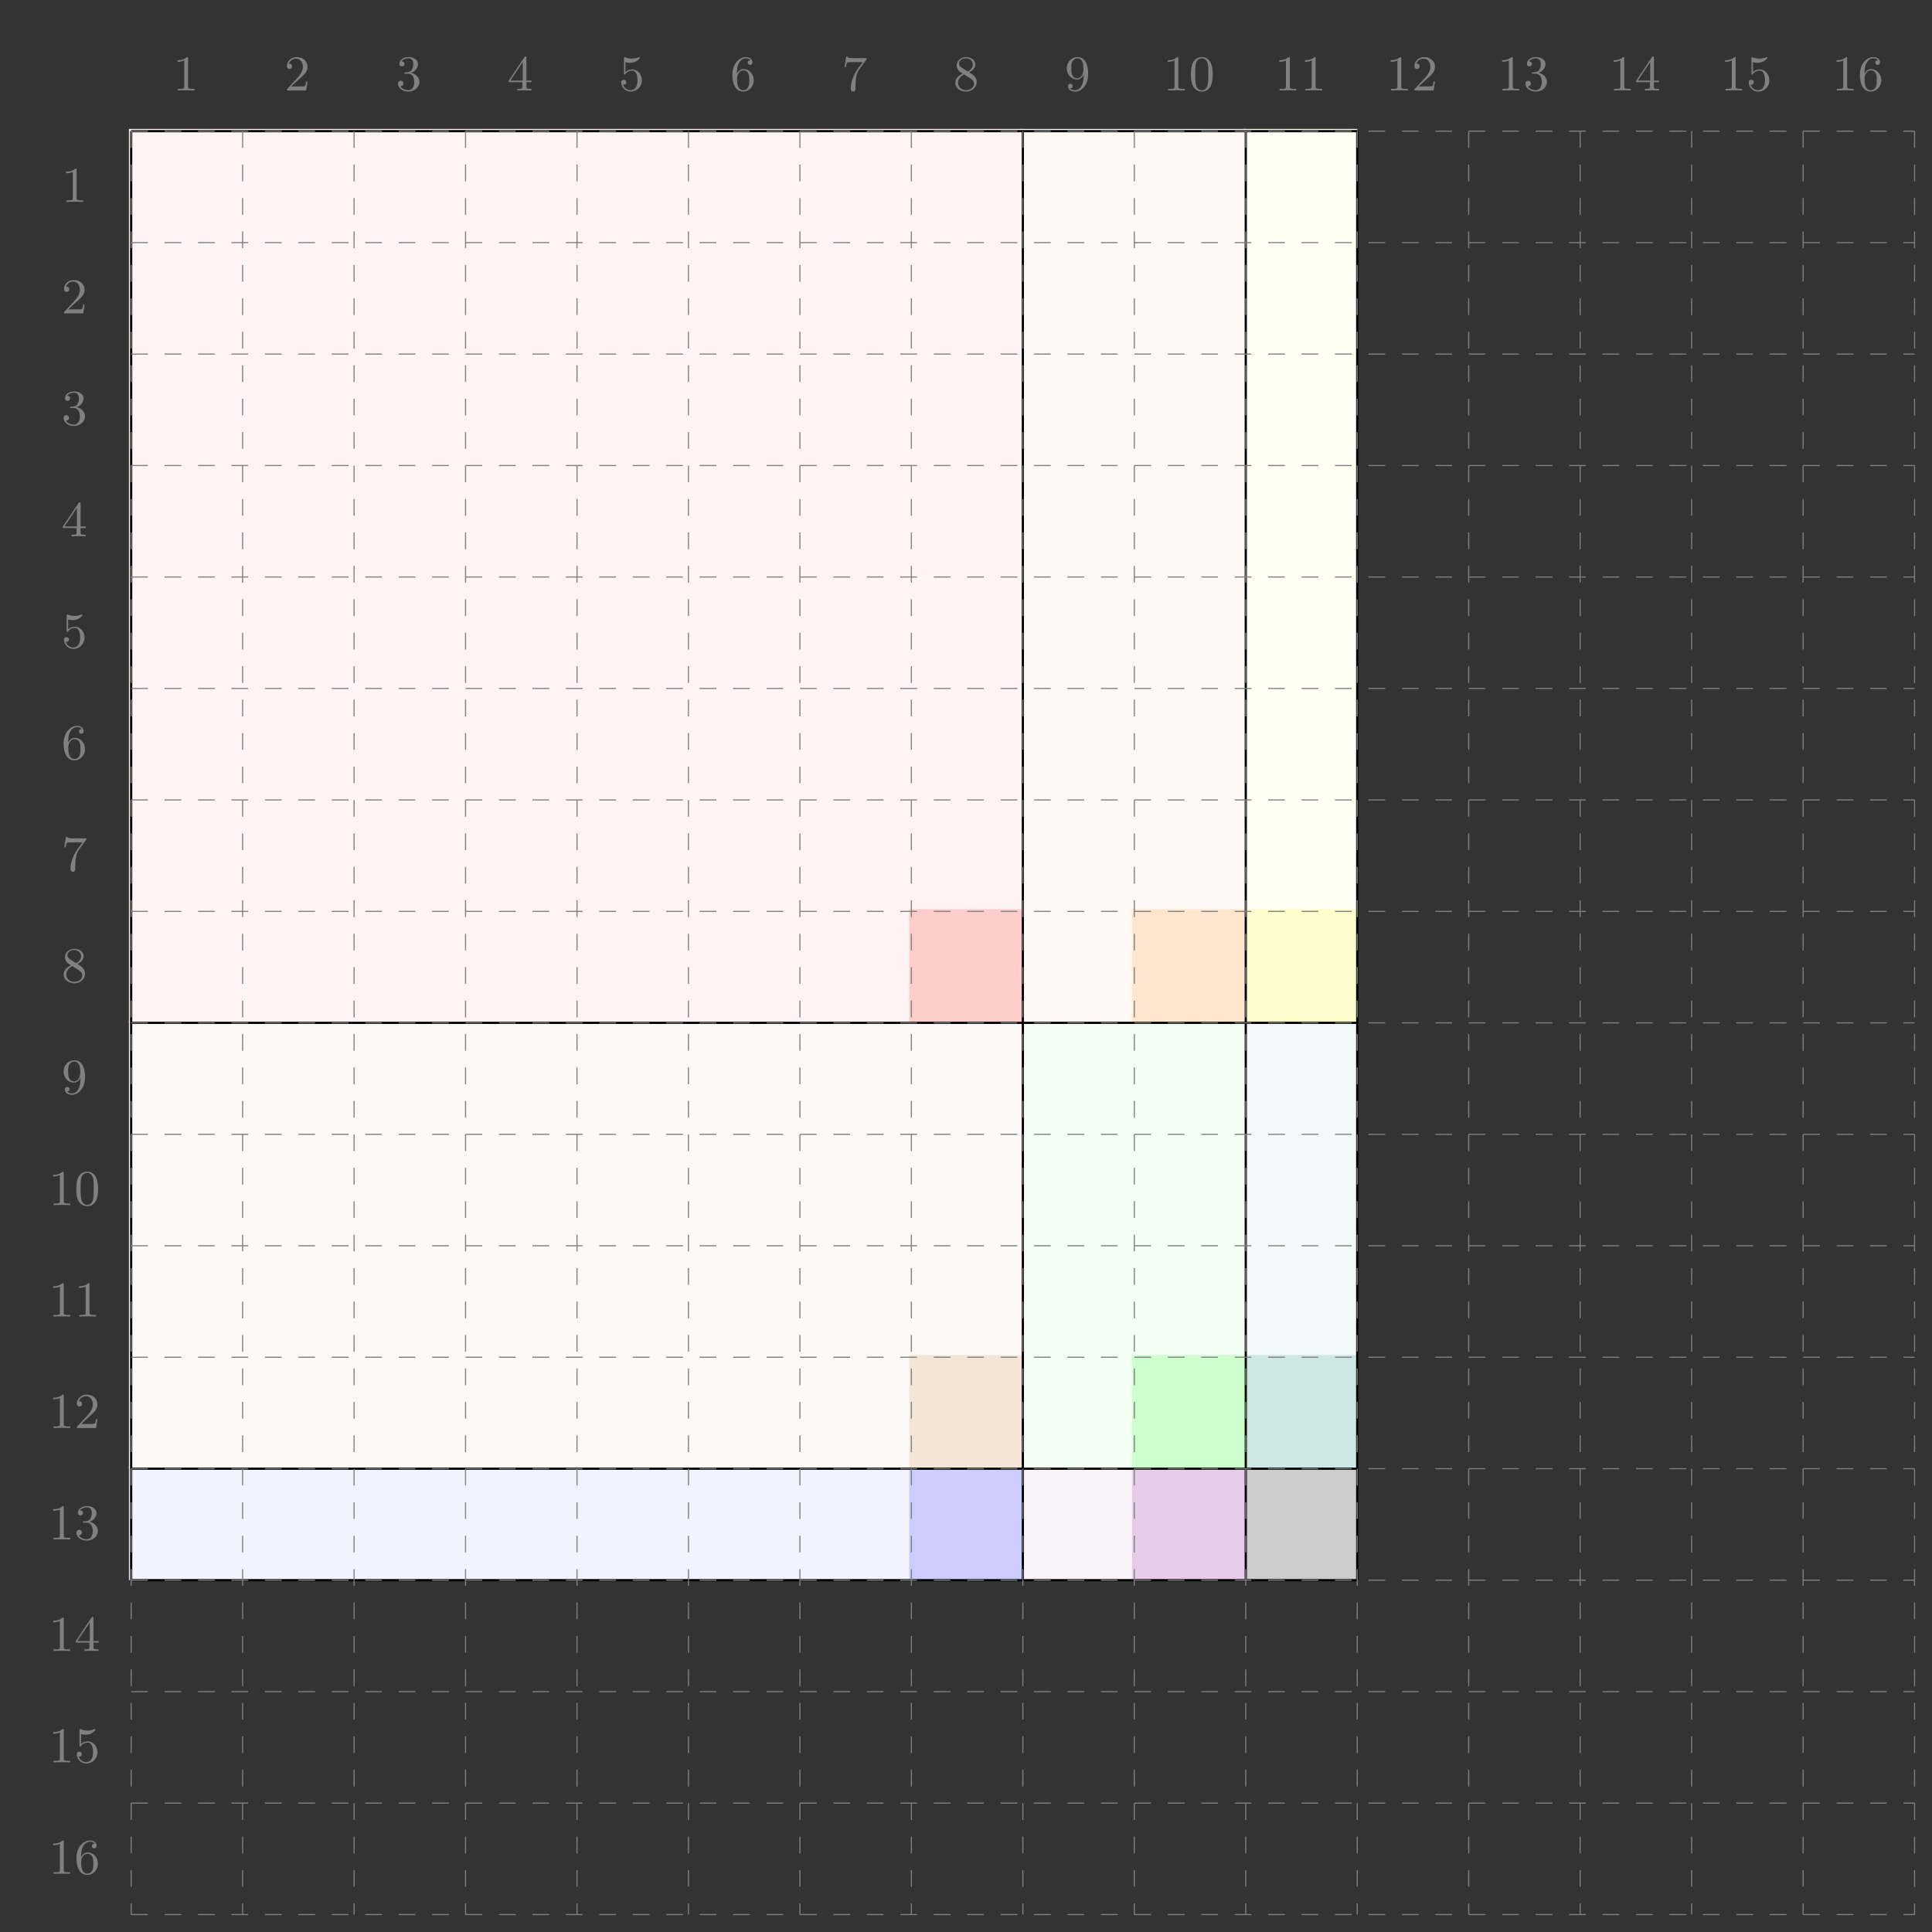<?xml version="1.0" encoding="UTF-8"?>
<svg xmlns="http://www.w3.org/2000/svg" xmlns:xlink="http://www.w3.org/1999/xlink" width="345.371" height="345.371" viewBox="0 0 345.371 345.371">
<rect x="0" y="0" width="345.371" height="345.371" fill="#333333" stroke="none"/>
<defs>
<g>
<g id="glyph-0-0">
</g>
<g id="glyph-0-1">
<path d="M 2.719 -5.734 C 2.719 -5.953 2.719 -5.969 2.5 -5.969 C 1.938 -5.406 1.109 -5.406 0.828 -5.406 L 0.828 -5.125 C 1 -5.125 1.547 -5.125 2.031 -5.359 L 2.031 -0.719 C 2.031 -0.391 2.016 -0.281 1.172 -0.281 L 0.891 -0.281 L 0.891 0 C 1.203 -0.031 2.016 -0.031 2.375 -0.031 C 2.75 -0.031 3.547 -0.031 3.875 0 L 3.875 -0.281 L 3.594 -0.281 C 2.75 -0.281 2.719 -0.391 2.719 -0.719 Z M 2.719 -5.734 "/>
</g>
<g id="glyph-0-2">
<path d="M 4.141 -1.594 L 3.891 -1.594 C 3.875 -1.469 3.797 -0.938 3.688 -0.797 C 3.625 -0.719 3.016 -0.719 2.828 -0.719 L 1.234 -0.719 L 2.125 -1.562 C 3.594 -2.828 4.141 -3.312 4.141 -4.219 C 4.141 -5.25 3.297 -5.969 2.188 -5.969 C 1.156 -5.969 0.453 -5.156 0.453 -4.344 C 0.453 -3.891 0.844 -3.844 0.922 -3.844 C 1.125 -3.844 1.391 -3.984 1.391 -4.312 C 1.391 -4.578 1.203 -4.781 0.922 -4.781 C 0.875 -4.781 0.859 -4.781 0.812 -4.766 C 1.031 -5.406 1.609 -5.688 2.094 -5.688 C 3 -5.688 3.312 -4.844 3.312 -4.219 C 3.312 -3.312 2.625 -2.562 2.203 -2.094 L 0.562 -0.328 C 0.453 -0.219 0.453 -0.203 0.453 0 L 3.891 0 Z M 4.141 -1.594 "/>
</g>
<g id="glyph-0-3">
<path d="M 2.734 -3.156 C 3.562 -3.469 3.969 -4.125 3.969 -4.75 C 3.969 -5.438 3.203 -5.969 2.266 -5.969 C 1.344 -5.969 0.641 -5.438 0.641 -4.766 C 0.641 -4.469 0.828 -4.297 1.094 -4.297 C 1.359 -4.297 1.547 -4.484 1.547 -4.75 C 1.547 -5.062 1.328 -5.188 1.016 -5.188 C 1.25 -5.562 1.797 -5.75 2.25 -5.75 C 2.984 -5.75 3.125 -5.156 3.125 -4.734 C 3.125 -4.469 3.078 -4.031 2.859 -3.688 C 2.578 -3.297 2.266 -3.281 2 -3.25 C 1.781 -3.234 1.766 -3.234 1.688 -3.234 C 1.609 -3.234 1.531 -3.219 1.531 -3.125 C 1.531 -3 1.609 -3 1.766 -3 L 2.172 -3 C 2.953 -3 3.297 -2.375 3.297 -1.531 C 3.297 -0.375 2.688 -0.047 2.234 -0.047 C 2.062 -0.047 1.188 -0.094 0.797 -0.766 C 1.109 -0.719 1.359 -0.938 1.359 -1.25 C 1.359 -1.547 1.141 -1.734 0.875 -1.734 C 0.656 -1.734 0.391 -1.594 0.391 -1.219 C 0.391 -0.422 1.219 0.203 2.266 0.203 C 3.375 0.203 4.219 -0.609 4.219 -1.531 C 4.219 -2.312 3.594 -2.969 2.734 -3.156 Z M 2.734 -3.156 "/>
</g>
<g id="glyph-0-4">
<path d="M 0.266 -1.766 L 0.266 -1.484 L 2.703 -1.484 L 2.703 -0.703 C 2.703 -0.375 2.688 -0.281 2.016 -0.281 L 1.812 -0.281 L 1.812 0 C 2.375 -0.031 3 -0.031 3.062 -0.031 C 3.109 -0.031 3.766 -0.031 4.328 0 L 4.328 -0.281 L 4.125 -0.281 C 3.453 -0.281 3.422 -0.375 3.422 -0.703 L 3.422 -1.484 L 4.344 -1.484 L 4.344 -1.766 L 3.422 -1.766 L 3.422 -5.828 C 3.422 -6.016 3.422 -6.078 3.25 -6.078 C 3.141 -6.078 3.141 -6.062 3.062 -5.938 Z M 0.547 -1.766 L 2.766 -5.078 L 2.766 -1.766 Z M 0.547 -1.766 "/>
</g>
<g id="glyph-0-5">
<path d="M 0.938 -3.094 C 0.938 -2.938 0.938 -2.828 1.062 -2.828 C 1.125 -2.828 1.156 -2.875 1.203 -2.953 C 1.484 -3.328 1.906 -3.547 2.375 -3.547 C 3.344 -3.547 3.344 -2.156 3.344 -1.844 C 3.344 -1.562 3.344 -1 3.078 -0.594 C 2.844 -0.219 2.469 -0.047 2.109 -0.047 C 1.594 -0.047 0.984 -0.391 0.766 -1.047 C 0.781 -1.047 0.828 -1.031 0.891 -1.031 C 1.078 -1.031 1.344 -1.141 1.344 -1.469 C 1.344 -1.75 1.141 -1.906 0.891 -1.906 C 0.703 -1.906 0.453 -1.797 0.453 -1.438 C 0.453 -0.625 1.141 0.203 2.141 0.203 C 3.219 0.203 4.141 -0.688 4.141 -1.797 C 4.141 -2.875 3.375 -3.766 2.391 -3.766 C 1.969 -3.766 1.531 -3.625 1.203 -3.297 L 1.203 -5.062 C 1.484 -4.984 1.766 -4.938 2.031 -4.938 C 3.141 -4.938 3.781 -5.734 3.781 -5.859 C 3.781 -5.938 3.734 -5.969 3.688 -5.969 C 3.672 -5.969 3.656 -5.969 3.562 -5.922 C 3.141 -5.766 2.734 -5.688 2.359 -5.688 C 1.969 -5.688 1.562 -5.766 1.156 -5.922 C 1.062 -5.969 1.047 -5.969 1.047 -5.969 C 0.938 -5.969 0.938 -5.891 0.938 -5.734 Z M 0.938 -3.094 "/>
</g>
<g id="glyph-0-6">
<path d="M 1.203 -2.969 C 1.203 -3.891 1.297 -4.391 1.547 -4.859 C 1.719 -5.234 2.156 -5.75 2.828 -5.75 C 3 -5.75 3.422 -5.719 3.625 -5.391 C 3.297 -5.391 3.141 -5.219 3.141 -4.984 C 3.141 -4.75 3.312 -4.562 3.562 -4.562 C 3.812 -4.562 3.984 -4.734 3.984 -5 C 3.984 -5.5 3.625 -5.969 2.812 -5.969 C 1.656 -5.969 0.391 -4.828 0.391 -2.828 C 0.391 -0.406 1.484 0.203 2.328 0.203 C 3.312 0.203 4.219 -0.641 4.219 -1.828 C 4.219 -2.953 3.391 -3.828 2.375 -3.828 C 1.844 -3.828 1.453 -3.5 1.203 -2.969 Z M 2.312 -0.047 C 1.797 -0.047 1.5 -0.469 1.406 -0.734 C 1.234 -1.141 1.219 -1.891 1.219 -2.031 C 1.219 -2.625 1.5 -3.594 2.359 -3.594 C 2.5 -3.594 2.938 -3.594 3.234 -3.047 C 3.406 -2.703 3.406 -2.266 3.406 -1.828 C 3.406 -1.406 3.406 -0.953 3.234 -0.625 C 2.953 -0.109 2.562 -0.047 2.312 -0.047 Z M 2.312 -0.047 "/>
</g>
<g id="glyph-0-7">
<path d="M 4.391 -5.469 C 4.469 -5.562 4.469 -5.594 4.469 -5.781 L 2.25 -5.781 C 1.109 -5.781 1.078 -5.891 1.062 -6.062 L 0.812 -6.062 L 0.516 -4.188 L 0.766 -4.188 C 0.797 -4.391 0.875 -4.891 0.984 -5 C 1.047 -5.062 1.766 -5.062 1.891 -5.062 L 3.766 -5.062 L 2.906 -3.891 C 1.734 -2.281 1.625 -0.812 1.625 -0.312 C 1.625 -0.203 1.625 0.203 2.047 0.203 C 2.469 0.203 2.469 -0.203 2.469 -0.312 L 2.469 -0.75 C 2.469 -2.078 2.656 -3.109 3.141 -3.766 Z M 4.391 -5.469 "/>
</g>
<g id="glyph-0-8">
<path d="M 1.547 -4.078 C 1.281 -4.25 1.062 -4.484 1.062 -4.812 C 1.062 -5.406 1.688 -5.75 2.281 -5.75 C 2.984 -5.75 3.531 -5.266 3.531 -4.641 C 3.531 -4.016 3 -3.594 2.641 -3.391 Z M 2.859 -3.25 C 3.312 -3.469 3.969 -3.906 3.969 -4.641 C 3.969 -5.484 3.125 -5.969 2.312 -5.969 C 1.375 -5.969 0.641 -5.297 0.641 -4.469 C 0.641 -4.141 0.766 -3.812 0.984 -3.547 C 1.125 -3.375 1.188 -3.344 1.703 -3.016 C 0.922 -2.641 0.391 -2.094 0.391 -1.359 C 0.391 -0.406 1.328 0.203 2.297 0.203 C 3.344 0.203 4.219 -0.531 4.219 -1.5 C 4.219 -2.375 3.547 -2.812 3.328 -2.953 C 3.234 -3.016 2.969 -3.188 2.859 -3.25 Z M 1.953 -2.859 L 3.078 -2.156 C 3.281 -2.031 3.734 -1.734 3.734 -1.188 C 3.734 -0.484 3.016 -0.047 2.312 -0.047 C 1.531 -0.047 0.875 -0.609 0.875 -1.359 C 0.875 -2 1.312 -2.531 1.953 -2.859 Z M 1.953 -2.859 "/>
</g>
<g id="glyph-0-9">
<path d="M 3.406 -2.828 L 3.406 -2.625 C 3.406 -0.438 2.406 -0.047 1.891 -0.047 C 1.688 -0.047 1.234 -0.094 1 -0.391 L 1.031 -0.391 C 1.109 -0.375 1.453 -0.438 1.453 -0.797 C 1.453 -1.031 1.297 -1.203 1.047 -1.203 C 0.797 -1.203 0.625 -1.047 0.625 -0.781 C 0.625 -0.188 1.094 0.203 1.906 0.203 C 3.062 0.203 4.219 -0.984 4.219 -2.953 C 4.219 -5.375 3.141 -5.969 2.328 -5.969 C 1.297 -5.969 0.391 -5.141 0.391 -3.969 C 0.391 -2.828 1.203 -1.969 2.219 -1.969 C 2.875 -1.969 3.234 -2.438 3.406 -2.828 Z M 2.25 -2.188 C 2.094 -2.188 1.656 -2.188 1.375 -2.75 C 1.203 -3.078 1.203 -3.531 1.203 -3.953 C 1.203 -4.391 1.203 -4.828 1.391 -5.172 C 1.656 -5.625 2.016 -5.75 2.328 -5.75 C 2.938 -5.75 3.188 -5.125 3.219 -5.047 C 3.344 -4.703 3.375 -4.156 3.375 -3.781 C 3.375 -3.125 3.078 -2.188 2.25 -2.188 Z M 2.25 -2.188 "/>
</g>
<g id="glyph-0-10">
<path d="M 4.25 -2.875 C 4.25 -3.469 4.219 -4.25 3.906 -4.922 C 3.5 -5.766 2.828 -5.969 2.312 -5.969 C 1.766 -5.969 1.078 -5.766 0.688 -4.891 C 0.406 -4.281 0.359 -3.547 0.359 -2.875 C 0.359 -2.281 0.375 -1.422 0.766 -0.703 C 1.188 0.047 1.891 0.203 2.297 0.203 C 2.875 0.203 3.547 -0.047 3.922 -0.875 C 4.188 -1.484 4.25 -2.156 4.25 -2.875 Z M 2.312 -0.031 C 2.031 -0.031 1.391 -0.156 1.219 -1.172 C 1.125 -1.688 1.125 -2.469 1.125 -2.984 C 1.125 -3.594 1.125 -4.297 1.234 -4.797 C 1.422 -5.594 1.984 -5.75 2.297 -5.75 C 2.641 -5.75 3.203 -5.562 3.375 -4.734 C 3.469 -4.25 3.469 -3.547 3.469 -2.984 C 3.469 -2.422 3.469 -1.672 3.375 -1.141 C 3.188 -0.109 2.531 -0.031 2.312 -0.031 Z M 2.312 -0.031 "/>
</g>
</g>
</defs>
<g fill="rgb(50%, 50%, 50%)" fill-opacity="1">
<use xlink:href="#glyph-0-1" x="30.905" y="16.172"/>
</g>
<g fill="rgb(50%, 50%, 50%)" fill-opacity="1">
<use xlink:href="#glyph-0-2" x="50.83" y="16.172"/>
</g>
<g fill="rgb(50%, 50%, 50%)" fill-opacity="1">
<use xlink:href="#glyph-0-3" x="70.755" y="16.172"/>
</g>
<g fill="rgb(50%, 50%, 50%)" fill-opacity="1">
<use xlink:href="#glyph-0-4" x="90.68" y="16.172"/>
</g>
<g fill="rgb(50%, 50%, 50%)" fill-opacity="1">
<use xlink:href="#glyph-0-5" x="110.606" y="16.172"/>
</g>
<g fill="rgb(50%, 50%, 50%)" fill-opacity="1">
<use xlink:href="#glyph-0-6" x="130.531" y="16.172"/>
</g>
<g fill="rgb(50%, 50%, 50%)" fill-opacity="1">
<use xlink:href="#glyph-0-7" x="150.456" y="16.172"/>
</g>
<g fill="rgb(50%, 50%, 50%)" fill-opacity="1">
<use xlink:href="#glyph-0-8" x="170.382" y="16.172"/>
</g>
<g fill="rgb(50%, 50%, 50%)" fill-opacity="1">
<use xlink:href="#glyph-0-9" x="190.307" y="16.172"/>
</g>
<g fill="rgb(50%, 50%, 50%)" fill-opacity="1">
<use xlink:href="#glyph-0-1" x="207.928" y="16.172"/>
<use xlink:href="#glyph-0-10" x="212.536" y="16.172"/>
</g>
<g fill="rgb(50%, 50%, 50%)" fill-opacity="1">
<use xlink:href="#glyph-0-1" x="227.854" y="16.172"/>
<use xlink:href="#glyph-0-1" x="232.462" y="16.172"/>
</g>
<g fill="rgb(50%, 50%, 50%)" fill-opacity="1">
<use xlink:href="#glyph-0-1" x="247.779" y="16.172"/>
<use xlink:href="#glyph-0-2" x="252.387" y="16.172"/>
</g>
<g fill="rgb(50%, 50%, 50%)" fill-opacity="1">
<use xlink:href="#glyph-0-1" x="267.704" y="16.172"/>
<use xlink:href="#glyph-0-3" x="272.312" y="16.172"/>
</g>
<g fill="rgb(50%, 50%, 50%)" fill-opacity="1">
<use xlink:href="#glyph-0-1" x="287.629" y="16.172"/>
<use xlink:href="#glyph-0-4" x="292.237" y="16.172"/>
</g>
<g fill="rgb(50%, 50%, 50%)" fill-opacity="1">
<use xlink:href="#glyph-0-1" x="307.555" y="16.172"/>
<use xlink:href="#glyph-0-5" x="312.163" y="16.172"/>
</g>
<g fill="rgb(50%, 50%, 50%)" fill-opacity="1">
<use xlink:href="#glyph-0-1" x="327.48" y="16.172"/>
<use xlink:href="#glyph-0-6" x="332.088" y="16.172"/>
</g>
<g fill="rgb(50%, 50%, 50%)" fill-opacity="1">
<use xlink:href="#glyph-0-1" x="10.979" y="36.098"/>
</g>
<g fill="rgb(50%, 50%, 50%)" fill-opacity="1">
<use xlink:href="#glyph-0-2" x="10.979" y="56.023"/>
</g>
<g fill="rgb(50%, 50%, 50%)" fill-opacity="1">
<use xlink:href="#glyph-0-3" x="10.979" y="75.948"/>
</g>
<g fill="rgb(50%, 50%, 50%)" fill-opacity="1">
<use xlink:href="#glyph-0-4" x="10.979" y="95.873"/>
</g>
<g fill="rgb(50%, 50%, 50%)" fill-opacity="1">
<use xlink:href="#glyph-0-5" x="10.979" y="115.799"/>
</g>
<g fill="rgb(50%, 50%, 50%)" fill-opacity="1">
<use xlink:href="#glyph-0-6" x="10.979" y="135.724"/>
</g>
<g fill="rgb(50%, 50%, 50%)" fill-opacity="1">
<use xlink:href="#glyph-0-7" x="10.979" y="155.649"/>
</g>
<g fill="rgb(50%, 50%, 50%)" fill-opacity="1">
<use xlink:href="#glyph-0-8" x="10.979" y="175.575"/>
</g>
<g fill="rgb(50%, 50%, 50%)" fill-opacity="1">
<use xlink:href="#glyph-0-9" x="10.979" y="195.5"/>
</g>
<g fill="rgb(50%, 50%, 50%)" fill-opacity="1">
<use xlink:href="#glyph-0-1" x="8.675" y="215.425"/>
<use xlink:href="#glyph-0-10" x="13.283" y="215.425"/>
</g>
<g fill="rgb(50%, 50%, 50%)" fill-opacity="1">
<use xlink:href="#glyph-0-1" x="8.675" y="235.35"/>
<use xlink:href="#glyph-0-1" x="13.283" y="235.35"/>
</g>
<g fill="rgb(50%, 50%, 50%)" fill-opacity="1">
<use xlink:href="#glyph-0-1" x="8.675" y="255.276"/>
<use xlink:href="#glyph-0-2" x="13.283" y="255.276"/>
</g>
<g fill="rgb(50%, 50%, 50%)" fill-opacity="1">
<use xlink:href="#glyph-0-1" x="8.675" y="275.201"/>
<use xlink:href="#glyph-0-3" x="13.283" y="275.201"/>
</g>
<g fill="rgb(50%, 50%, 50%)" fill-opacity="1">
<use xlink:href="#glyph-0-1" x="8.675" y="295.126"/>
<use xlink:href="#glyph-0-4" x="13.283" y="295.126"/>
</g>
<g fill="rgb(50%, 50%, 50%)" fill-opacity="1">
<use xlink:href="#glyph-0-1" x="8.675" y="315.052"/>
<use xlink:href="#glyph-0-5" x="13.283" y="315.052"/>
</g>
<g fill="rgb(50%, 50%, 50%)" fill-opacity="1">
<use xlink:href="#glyph-0-1" x="8.675" y="334.977"/>
<use xlink:href="#glyph-0-6" x="13.283" y="334.977"/>
</g>
<path fill-rule="nonzero" fill="rgb(79.999%, 79.999%, 79.999%)" fill-opacity="1" d="M 222.301 262.152 L 222.301 282.477 L 242.625 282.477 L 242.625 262.152 Z M 222.301 262.152 "/>
<path fill-rule="nonzero" fill="rgb(97.499%, 95%, 97.499%)" fill-opacity="1" d="M 182.449 262.152 L 182.449 282.477 L 202.773 282.477 L 202.773 262.152 Z M 182.449 262.152 "/>
<path fill-rule="nonzero" fill="rgb(89.999%, 79.999%, 89.999%)" fill-opacity="1" d="M 202.375 262.152 L 202.375 282.477 L 222.699 282.477 L 222.699 262.152 Z M 202.375 262.152 "/>
<path fill-rule="nonzero" fill="rgb(95%, 95%, 100%)" fill-opacity="1" d="M 23.047 262.152 L 23.047 282.477 L 182.848 282.477 L 182.848 262.152 Z M 23.047 262.152 "/>
<path fill-rule="nonzero" fill="rgb(79.999%, 79.999%, 100%)" fill-opacity="1" d="M 162.523 262.152 L 162.523 282.477 L 182.848 282.477 L 182.848 262.152 Z M 162.523 262.152 "/>
<path fill-rule="nonzero" fill="rgb(95%, 97.499%, 97.499%)" fill-opacity="1" d="M 222.301 182.449 L 222.301 262.551 L 242.625 262.551 L 242.625 182.449 Z M 222.301 182.449 "/>
<path fill-rule="nonzero" fill="rgb(79.999%, 89.999%, 89.999%)" fill-opacity="1" d="M 222.301 242.227 L 222.301 262.551 L 242.625 262.551 L 242.625 242.227 Z M 222.301 242.227 "/>
<path fill-rule="nonzero" fill="rgb(95%, 100%, 95%)" fill-opacity="1" d="M 182.449 182.449 L 182.449 262.551 L 222.699 262.551 L 222.699 182.449 Z M 182.449 182.449 "/>
<path fill-rule="nonzero" fill="rgb(79.999%, 100%, 79.999%)" fill-opacity="1" d="M 202.375 242.227 L 202.375 262.551 L 222.699 262.551 L 222.699 242.227 Z M 202.375 242.227 "/>
<path fill-rule="nonzero" fill="rgb(98.749%, 97.499%, 96.249%)" fill-opacity="1" d="M 23.047 182.449 L 23.047 262.551 L 182.848 262.551 L 182.848 182.449 Z M 23.047 182.449 "/>
<path fill-rule="nonzero" fill="rgb(95%, 89.999%, 84.999%)" fill-opacity="1" d="M 162.523 242.227 L 162.523 262.551 L 182.848 262.551 L 182.848 242.227 Z M 162.523 242.227 "/>
<path fill-rule="nonzero" fill="rgb(100%, 99.744%, 95.001%)" fill-opacity="1" d="M 222.301 23.047 L 222.301 182.848 L 242.625 182.848 L 242.625 23.047 Z M 222.301 23.047 "/>
<path fill-rule="nonzero" fill="rgb(100%, 98.979%, 80%)" fill-opacity="1" d="M 222.301 162.523 L 222.301 182.848 L 242.625 182.848 L 242.625 162.523 Z M 222.301 162.523 "/>
<path fill-rule="nonzero" fill="rgb(100%, 97.499%, 95%)" fill-opacity="1" d="M 182.449 23.047 L 182.449 182.848 L 222.699 182.848 L 222.699 23.047 Z M 182.449 23.047 "/>
<path fill-rule="nonzero" fill="rgb(100%, 89.999%, 79.999%)" fill-opacity="1" d="M 202.375 162.523 L 202.375 182.848 L 222.699 182.848 L 222.699 162.523 Z M 202.375 162.523 "/>
<path fill-rule="nonzero" fill="rgb(100%, 95%, 95%)" fill-opacity="1" d="M 23.047 23.047 L 23.047 182.848 L 182.848 182.848 L 182.848 23.047 Z M 23.047 23.047 "/>
<path fill-rule="nonzero" fill="rgb(100%, 79.999%, 79.999%)" fill-opacity="1" d="M 162.523 162.523 L 162.523 182.848 L 182.848 182.848 L 182.848 162.523 Z M 162.523 162.523 "/>
<path fill="none" stroke-width="0.399" stroke-linecap="butt" stroke-linejoin="miter" stroke="rgb(0%, 0%, 0%)" stroke-opacity="1" stroke-miterlimit="10" d="M -92.548 149.241 L 126.632 149.241 " transform="matrix(1, 0, 0, -1, 115.993, 172.686)"/>
<path fill="none" stroke-width="0.399" stroke-linecap="butt" stroke-linejoin="miter" stroke="rgb(0%, 0%, 0%)" stroke-opacity="1" stroke-miterlimit="10" d="M -92.548 -10.162 L 126.632 -10.162 " transform="matrix(1, 0, 0, -1, 115.993, 172.686)"/>
<path fill="none" stroke-width="0.399" stroke-linecap="butt" stroke-linejoin="miter" stroke="rgb(0%, 0%, 0%)" stroke-opacity="1" stroke-miterlimit="10" d="M -92.548 -89.865 L 126.632 -89.865 " transform="matrix(1, 0, 0, -1, 115.993, 172.686)"/>
<path fill="none" stroke-width="0.399" stroke-linecap="butt" stroke-linejoin="miter" stroke="rgb(0%, 0%, 0%)" stroke-opacity="1" stroke-miterlimit="10" d="M -92.548 -109.791 L 126.632 -109.791 " transform="matrix(1, 0, 0, -1, 115.993, 172.686)"/>
<path fill="none" stroke-width="0.399" stroke-linecap="butt" stroke-linejoin="miter" stroke="rgb(0%, 0%, 0%)" stroke-opacity="1" stroke-miterlimit="10" d="M -92.548 149.241 L -92.548 -109.791 " transform="matrix(1, 0, 0, -1, 115.993, 172.686)"/>
<path fill="none" stroke-width="0.399" stroke-linecap="butt" stroke-linejoin="miter" stroke="rgb(0%, 0%, 0%)" stroke-opacity="1" stroke-miterlimit="10" d="M 66.855 149.241 L 66.855 -109.791 " transform="matrix(1, 0, 0, -1, 115.993, 172.686)"/>
<path fill="none" stroke-width="0.399" stroke-linecap="butt" stroke-linejoin="miter" stroke="rgb(0%, 0%, 0%)" stroke-opacity="1" stroke-miterlimit="10" d="M 106.706 149.241 L 106.706 -109.791 " transform="matrix(1, 0, 0, -1, 115.993, 172.686)"/>
<path fill="none" stroke-width="0.399" stroke-linecap="butt" stroke-linejoin="miter" stroke="rgb(0%, 0%, 0%)" stroke-opacity="1" stroke-miterlimit="10" d="M 126.632 149.241 L 126.632 -109.791 " transform="matrix(1, 0, 0, -1, 115.993, 172.686)"/>
<path fill="none" stroke-width="0.199" stroke-linecap="butt" stroke-linejoin="miter" stroke="rgb(50%, 50%, 50%)" stroke-opacity="1" stroke-dasharray="2.989 2.989" stroke-miterlimit="10" d="M -92.548 149.241 L -92.548 -169.568 " transform="matrix(1, 0, 0, -1, 115.993, 172.686)"/>
<path fill="none" stroke-width="0.199" stroke-linecap="butt" stroke-linejoin="miter" stroke="rgb(50%, 50%, 50%)" stroke-opacity="1" stroke-dasharray="2.989 2.989" stroke-miterlimit="10" d="M -92.548 149.241 L 226.261 149.241 " transform="matrix(1, 0, 0, -1, 115.993, 172.686)"/>
<path fill="none" stroke-width="0.199" stroke-linecap="butt" stroke-linejoin="miter" stroke="rgb(50%, 50%, 50%)" stroke-opacity="1" stroke-dasharray="2.989 2.989" stroke-miterlimit="10" d="M -72.622 149.241 L -72.622 -169.568 " transform="matrix(1, 0, 0, -1, 115.993, 172.686)"/>
<path fill="none" stroke-width="0.199" stroke-linecap="butt" stroke-linejoin="miter" stroke="rgb(50%, 50%, 50%)" stroke-opacity="1" stroke-dasharray="2.989 2.989" stroke-miterlimit="10" d="M -92.548 129.315 L 226.261 129.315 " transform="matrix(1, 0, 0, -1, 115.993, 172.686)"/>
<path fill="none" stroke-width="0.199" stroke-linecap="butt" stroke-linejoin="miter" stroke="rgb(50%, 50%, 50%)" stroke-opacity="1" stroke-dasharray="2.989 2.989" stroke-miterlimit="10" d="M -52.696 149.241 L -52.696 -169.568 " transform="matrix(1, 0, 0, -1, 115.993, 172.686)"/>
<path fill="none" stroke-width="0.199" stroke-linecap="butt" stroke-linejoin="miter" stroke="rgb(50%, 50%, 50%)" stroke-opacity="1" stroke-dasharray="2.989 2.989" stroke-miterlimit="10" d="M -92.548 109.393 L 226.261 109.393 " transform="matrix(1, 0, 0, -1, 115.993, 172.686)"/>
<path fill="none" stroke-width="0.199" stroke-linecap="butt" stroke-linejoin="miter" stroke="rgb(50%, 50%, 50%)" stroke-opacity="1" stroke-dasharray="2.989 2.989" stroke-miterlimit="10" d="M -32.77 149.241 L -32.77 -169.568 " transform="matrix(1, 0, 0, -1, 115.993, 172.686)"/>
<path fill="none" stroke-width="0.199" stroke-linecap="butt" stroke-linejoin="miter" stroke="rgb(50%, 50%, 50%)" stroke-opacity="1" stroke-dasharray="2.989 2.989" stroke-miterlimit="10" d="M -92.548 89.467 L 226.261 89.467 " transform="matrix(1, 0, 0, -1, 115.993, 172.686)"/>
<path fill="none" stroke-width="0.199" stroke-linecap="butt" stroke-linejoin="miter" stroke="rgb(50%, 50%, 50%)" stroke-opacity="1" stroke-dasharray="2.989 2.989" stroke-miterlimit="10" d="M -12.845 149.241 L -12.845 -169.568 " transform="matrix(1, 0, 0, -1, 115.993, 172.686)"/>
<path fill="none" stroke-width="0.199" stroke-linecap="butt" stroke-linejoin="miter" stroke="rgb(50%, 50%, 50%)" stroke-opacity="1" stroke-dasharray="2.989 2.989" stroke-miterlimit="10" d="M -92.548 69.541 L 226.261 69.541 " transform="matrix(1, 0, 0, -1, 115.993, 172.686)"/>
<path fill="none" stroke-width="0.199" stroke-linecap="butt" stroke-linejoin="miter" stroke="rgb(50%, 50%, 50%)" stroke-opacity="1" stroke-dasharray="2.989 2.989" stroke-miterlimit="10" d="M 7.077 149.241 L 7.077 -169.568 " transform="matrix(1, 0, 0, -1, 115.993, 172.686)"/>
<path fill="none" stroke-width="0.199" stroke-linecap="butt" stroke-linejoin="miter" stroke="rgb(50%, 50%, 50%)" stroke-opacity="1" stroke-dasharray="2.989 2.989" stroke-miterlimit="10" d="M -92.548 49.616 L 226.261 49.616 " transform="matrix(1, 0, 0, -1, 115.993, 172.686)"/>
<path fill="none" stroke-width="0.199" stroke-linecap="butt" stroke-linejoin="miter" stroke="rgb(50%, 50%, 50%)" stroke-opacity="1" stroke-dasharray="2.989 2.989" stroke-miterlimit="10" d="M 27.003 149.241 L 27.003 -169.568 " transform="matrix(1, 0, 0, -1, 115.993, 172.686)"/>
<path fill="none" stroke-width="0.199" stroke-linecap="butt" stroke-linejoin="miter" stroke="rgb(50%, 50%, 50%)" stroke-opacity="1" stroke-dasharray="2.989 2.989" stroke-miterlimit="10" d="M -92.548 29.69 L 226.261 29.69 " transform="matrix(1, 0, 0, -1, 115.993, 172.686)"/>
<path fill="none" stroke-width="0.199" stroke-linecap="butt" stroke-linejoin="miter" stroke="rgb(50%, 50%, 50%)" stroke-opacity="1" stroke-dasharray="2.989 2.989" stroke-miterlimit="10" d="M 46.929 149.241 L 46.929 -169.568 " transform="matrix(1, 0, 0, -1, 115.993, 172.686)"/>
<path fill="none" stroke-width="0.199" stroke-linecap="butt" stroke-linejoin="miter" stroke="rgb(50%, 50%, 50%)" stroke-opacity="1" stroke-dasharray="2.989 2.989" stroke-miterlimit="10" d="M -92.548 9.764 L 226.261 9.764 " transform="matrix(1, 0, 0, -1, 115.993, 172.686)"/>
<path fill="none" stroke-width="0.199" stroke-linecap="butt" stroke-linejoin="miter" stroke="rgb(50%, 50%, 50%)" stroke-opacity="1" stroke-dasharray="2.989 2.989" stroke-miterlimit="10" d="M 66.855 149.241 L 66.855 -169.568 " transform="matrix(1, 0, 0, -1, 115.993, 172.686)"/>
<path fill="none" stroke-width="0.199" stroke-linecap="butt" stroke-linejoin="miter" stroke="rgb(50%, 50%, 50%)" stroke-opacity="1" stroke-dasharray="2.989 2.989" stroke-miterlimit="10" d="M -92.548 -10.162 L 226.261 -10.162 " transform="matrix(1, 0, 0, -1, 115.993, 172.686)"/>
<path fill="none" stroke-width="0.199" stroke-linecap="butt" stroke-linejoin="miter" stroke="rgb(50%, 50%, 50%)" stroke-opacity="1" stroke-dasharray="2.989 2.989" stroke-miterlimit="10" d="M 86.78 149.241 L 86.78 -169.568 " transform="matrix(1, 0, 0, -1, 115.993, 172.686)"/>
<path fill="none" stroke-width="0.199" stroke-linecap="butt" stroke-linejoin="miter" stroke="rgb(50%, 50%, 50%)" stroke-opacity="1" stroke-dasharray="2.989 2.989" stroke-miterlimit="10" d="M -92.548 -30.087 L 226.261 -30.087 " transform="matrix(1, 0, 0, -1, 115.993, 172.686)"/>
<path fill="none" stroke-width="0.199" stroke-linecap="butt" stroke-linejoin="miter" stroke="rgb(50%, 50%, 50%)" stroke-opacity="1" stroke-dasharray="2.989 2.989" stroke-miterlimit="10" d="M 106.706 149.241 L 106.706 -169.568 " transform="matrix(1, 0, 0, -1, 115.993, 172.686)"/>
<path fill="none" stroke-width="0.199" stroke-linecap="butt" stroke-linejoin="miter" stroke="rgb(50%, 50%, 50%)" stroke-opacity="1" stroke-dasharray="2.989 2.989" stroke-miterlimit="10" d="M -92.548 -50.013 L 226.261 -50.013 " transform="matrix(1, 0, 0, -1, 115.993, 172.686)"/>
<path fill="none" stroke-width="0.199" stroke-linecap="butt" stroke-linejoin="miter" stroke="rgb(50%, 50%, 50%)" stroke-opacity="1" stroke-dasharray="2.989 2.989" stroke-miterlimit="10" d="M 126.632 149.241 L 126.632 -169.568 " transform="matrix(1, 0, 0, -1, 115.993, 172.686)"/>
<path fill="none" stroke-width="0.199" stroke-linecap="butt" stroke-linejoin="miter" stroke="rgb(50%, 50%, 50%)" stroke-opacity="1" stroke-dasharray="2.989 2.989" stroke-miterlimit="10" d="M -92.548 -69.939 L 226.261 -69.939 " transform="matrix(1, 0, 0, -1, 115.993, 172.686)"/>
<path fill="none" stroke-width="0.199" stroke-linecap="butt" stroke-linejoin="miter" stroke="rgb(50%, 50%, 50%)" stroke-opacity="1" stroke-dasharray="2.989 2.989" stroke-miterlimit="10" d="M 146.558 149.241 L 146.558 -169.568 " transform="matrix(1, 0, 0, -1, 115.993, 172.686)"/>
<path fill="none" stroke-width="0.199" stroke-linecap="butt" stroke-linejoin="miter" stroke="rgb(50%, 50%, 50%)" stroke-opacity="1" stroke-dasharray="2.989 2.989" stroke-miterlimit="10" d="M -92.548 -89.865 L 226.261 -89.865 " transform="matrix(1, 0, 0, -1, 115.993, 172.686)"/>
<path fill="none" stroke-width="0.199" stroke-linecap="butt" stroke-linejoin="miter" stroke="rgb(50%, 50%, 50%)" stroke-opacity="1" stroke-dasharray="2.989 2.989" stroke-miterlimit="10" d="M 166.484 149.241 L 166.484 -169.568 " transform="matrix(1, 0, 0, -1, 115.993, 172.686)"/>
<path fill="none" stroke-width="0.199" stroke-linecap="butt" stroke-linejoin="miter" stroke="rgb(50%, 50%, 50%)" stroke-opacity="1" stroke-dasharray="2.989 2.989" stroke-miterlimit="10" d="M -92.548 -109.791 L 226.261 -109.791 " transform="matrix(1, 0, 0, -1, 115.993, 172.686)"/>
<path fill="none" stroke-width="0.199" stroke-linecap="butt" stroke-linejoin="miter" stroke="rgb(50%, 50%, 50%)" stroke-opacity="1" stroke-dasharray="2.989 2.989" stroke-miterlimit="10" d="M 186.409 149.241 L 186.409 -169.568 " transform="matrix(1, 0, 0, -1, 115.993, 172.686)"/>
<path fill="none" stroke-width="0.199" stroke-linecap="butt" stroke-linejoin="miter" stroke="rgb(50%, 50%, 50%)" stroke-opacity="1" stroke-dasharray="2.989 2.989" stroke-miterlimit="10" d="M -92.548 -129.716 L 226.261 -129.716 " transform="matrix(1, 0, 0, -1, 115.993, 172.686)"/>
<path fill="none" stroke-width="0.199" stroke-linecap="butt" stroke-linejoin="miter" stroke="rgb(50%, 50%, 50%)" stroke-opacity="1" stroke-dasharray="2.989 2.989" stroke-miterlimit="10" d="M 206.335 149.241 L 206.335 -169.568 " transform="matrix(1, 0, 0, -1, 115.993, 172.686)"/>
<path fill="none" stroke-width="0.199" stroke-linecap="butt" stroke-linejoin="miter" stroke="rgb(50%, 50%, 50%)" stroke-opacity="1" stroke-dasharray="2.989 2.989" stroke-miterlimit="10" d="M -92.548 -149.642 L 226.261 -149.642 " transform="matrix(1, 0, 0, -1, 115.993, 172.686)"/>
<path fill="none" stroke-width="0.199" stroke-linecap="butt" stroke-linejoin="miter" stroke="rgb(50%, 50%, 50%)" stroke-opacity="1" stroke-dasharray="2.989 2.989" stroke-miterlimit="10" d="M 226.261 149.241 L 226.261 -169.568 " transform="matrix(1, 0, 0, -1, 115.993, 172.686)"/>
<path fill="none" stroke-width="0.199" stroke-linecap="butt" stroke-linejoin="miter" stroke="rgb(50%, 50%, 50%)" stroke-opacity="1" stroke-dasharray="2.989 2.989" stroke-miterlimit="10" d="M -92.548 -169.568 L 226.261 -169.568 " transform="matrix(1, 0, 0, -1, 115.993, 172.686)"/>
</svg>
